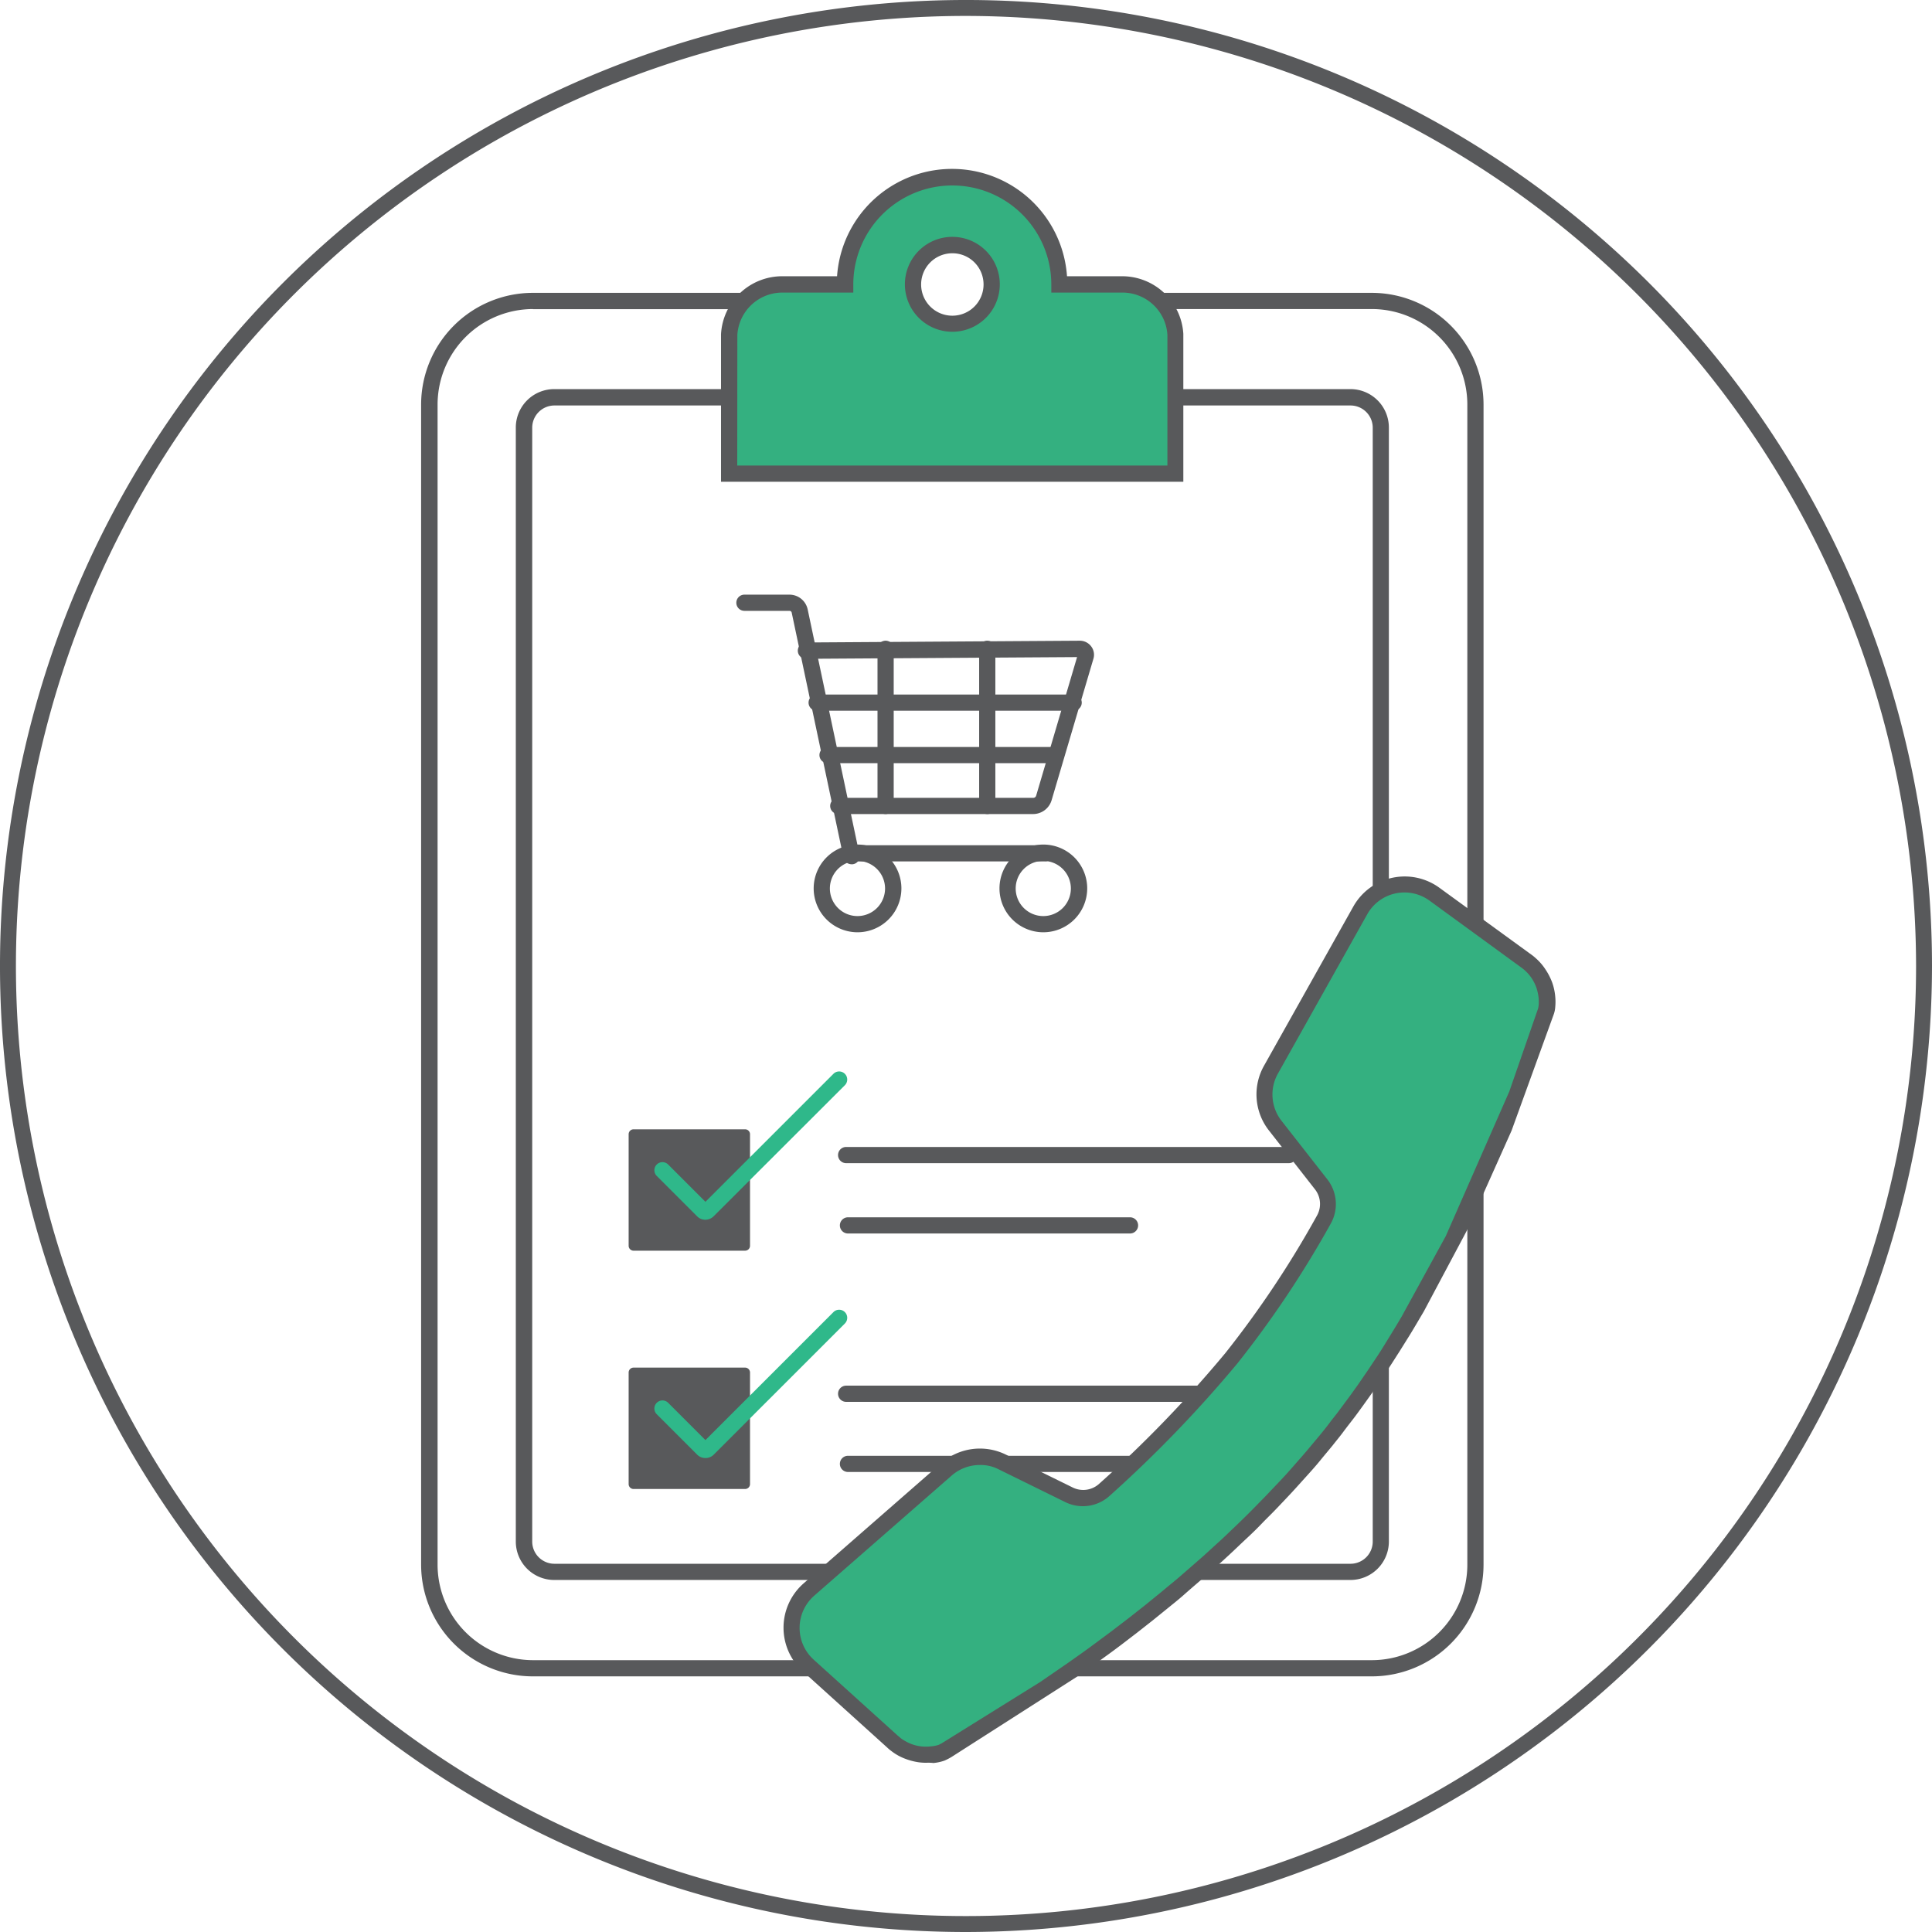 <svg xmlns="http://www.w3.org/2000/svg" id="icoooo-06" width="57" height="57" viewBox="0 0 57 57">
    <defs>
        <style>
            .cls-1{fill:#58595b}.cls-2{fill:#2fb88a}.cls-3{fill:#34b080}
        </style>
    </defs>
    <g id="Group_280" transform="translate(12.428 8.64)">
        <path id="Path_335" d="M63.657 67.378H38.9a3.3 3.3 0 0 1-3.294-3.294v-34.23A3.3 3.3 0 0 1 38.9 26.56h10.64V29.883h-10a.656.656 0 0 0-.656.656V63.4a.656.656 0 0 0 .656.656h23.486a.656.656 0 0 0 .656-.656V30.539a.656.656 0 0 0-.656-.656H53.02l-.007-3.323h10.644a3.3 3.3 0 0 1 3.294 3.294v34.23a3.3 3.3 0 0 1-3.294 3.294zm-24.749-40.34a2.819 2.819 0 0 0-2.816 2.816v34.23a2.819 2.819 0 0 0 2.816 2.816h24.749a2.819 2.819 0 0 0 2.816-2.816v-34.23a2.819 2.819 0 0 0-2.816-2.816H53.5V29.4h9.524a1.134 1.134 0 0 1 1.134 1.134V63.4a1.134 1.134 0 0 1-1.134 1.134H39.538A1.134 1.134 0 0 1 38.4 63.4V30.539a1.134 1.134 0 0 1 1.138-1.139h9.524v-2.358H38.908z" class="cls-1" transform="translate(-35.61 -26.56)"/>
    </g>
    <g id="Group_281" transform="translate(18.547 33.318)">
        <path id="Path_336" d="M55.556 97.211h-3.291a.145.145 0 0 1-.145-.145v-3.291a.145.145 0 0 1 .145-.145h3.291a.145.145 0 0 1 .145.145v3.291a.145.145 0 0 1-.145.145z" class="cls-1" transform="translate(-52.12 -93.63)"/>
    </g>
    <g id="Group_282" transform="translate(19.306 31.606)">
        <path id="Path_337" d="M55.8 93.225a.334.334 0 0 1-.243-.1l-1.192-1.192a.238.238 0 0 1 .337-.337l1.1 1.1 3.776-3.776a.238.238 0 0 1 .337.337l-3.875 3.87a.353.353 0 0 1-.24.098z" class="cls-2" transform="translate(-54.295 -88.845)"/>
    </g>
    <g id="Group_283" transform="translate(18.547 40.349)">
        <path id="Path_338" d="M55.556 116.971h-3.291a.145.145 0 0 1-.145-.145v-3.291a.145.145 0 0 1 .145-.145h3.291a.145.145 0 0 1 .145.145v3.291a.145.145 0 0 1-.145.145z" class="cls-1" transform="translate(-52.12 -113.39)"/>
    </g>
    <g id="Group_284" transform="translate(19.306 38.636)">
        <path id="Path_339" d="M55.8 112.985a.334.334 0 0 1-.243-.1l-1.192-1.192a.238.238 0 0 1 .337-.337l1.1 1.1 3.776-3.776a.238.238 0 0 1 .337.337l-3.874 3.874a.337.337 0 0 1-.241.094z" class="cls-2" transform="translate(-54.295 -108.605)"/>
    </g>
    <g id="Group_285" transform="translate(24.725 33.839)">
        <path id="Path_340" d="M83.07 95.478H70.009a.239.239 0 0 1 0-.478H83.07a.239.239 0 0 1 0 .478z" class="cls-1" transform="translate(-69.77 -95)"/>
    </g>
    <g id="Group_286" transform="translate(24.779 35.912)">
        <path id="Path_341" d="M78.33 101.3h-8.321a.239.239 0 0 1 0-.478h8.321a.239.239 0 1 1 0 .478z" class="cls-1" transform="translate(-69.77 -100.82)"/>
    </g>
    <g id="Group_287" transform="translate(24.725 40.881)">
        <path id="Path_342" d="M83.07 115.248H70.009a.239.239 0 0 1 0-.478H83.07a.239.239 0 0 1 0 .478z" class="cls-1" transform="translate(-69.77 -114.77)"/>
    </g>
    <g id="Group_288" transform="translate(24.779 42.95)">
        <path id="Path_343" d="M78.33 121.058h-8.321a.239.239 0 0 1 0-.478h8.321a.239.239 0 1 1 0 .478z" class="cls-1" transform="translate(-69.77 -120.58)"/>
    </g>
    <g id="Group_289" transform="translate(23.855 20.489)">
        <path id="Path_344" d="M74.974 58h-7.585a.239.239 0 0 1 0-.478h7.582a.239.239 0 0 1 0 .478z" class="cls-1" transform="translate(-67.15 -57.52)"/>
    </g>
    <g id="Group_290" transform="translate(24.176 22.038)">
        <path id="Path_345" d="M75.01 62.348h-6.741a.239.239 0 1 1 0-.478h6.741a.239.239 0 1 1 0 .478z" class="cls-1" transform="translate(-68.03 -61.87)"/>
    </g>
    <g id="Group_291" transform="translate(24.803 24.937)">
        <path id="Path_346" d="M75.8 70.488h-5.791a.239.239 0 0 1 0-.478H75.8a.239.239 0 0 1 .239.239.235.235 0 0 1-.239.239z" class="cls-1" transform="translate(-69.77 -70.01)"/>
    </g>
    <g id="Group_292" transform="translate(23.54 18.903)">
        <path id="Path_347" d="M73.224 58.264h-5.752a.239.239 0 0 1 0-.478h5.751a.089.089 0 0 0 .087-.065l1.207-4.088-8 .051a.239.239 0 0 1-.239-.239.242.242 0 0 1 .239-.243l8.083-.052a.419.419 0 0 1 .333.167.409.409 0 0 1 .065.37l-1.232 4.168a.571.571 0 0 1-.542.409z" class="cls-1" transform="translate(-66.28 -53.15)"/>
    </g>
    <g id="Group_293" transform="translate(21.724 17.543)">
        <path id="Path_348" d="M64.449 57.335a.243.243 0 0 1-.236-.188l-1.529-7.234a.066.066 0 0 0-.065-.054h-1.33a.239.239 0 1 1 0-.478h1.33a.55.55 0 0 1 .536.435l1.529 7.234a.233.233 0 0 1-.236.286z" class="cls-1" transform="translate(-61.05 -49.38)"/>
    </g>
    <g id="Group_294" transform="translate(24.006 24.917)">
        <path id="Path_349" d="M68.734 72.588a1.294 1.294 0 1 1 1.294-1.294 1.295 1.295 0 0 1-1.294 1.294zm0-2.106a.814.814 0 1 0 .812.812.816.816 0 0 0-.812-.812z" class="cls-1" transform="translate(-67.44 -70)"/>
    </g>
    <g id="Group_295" transform="translate(29.488 24.917)">
        <path id="Path_350" d="M84.134 72.588a1.294 1.294 0 1 1 1.294-1.294 1.295 1.295 0 0 1-1.294 1.294zm0-2.106a.814.814 0 1 0 .812.812.816.816 0 0 0-.812-.812z" class="cls-1" transform="translate(-82.84 -70)"/>
    </g>
    <g id="Group_296" transform="translate(25.889 18.903)">
        <path id="Path_351" d="M72.919 58.264a.239.239 0 0 1-.239-.239v-4.636a.239.239 0 0 1 .478 0v4.635a.239.239 0 0 1-.239.24z" class="cls-1" transform="translate(-72.68 -53.15)"/>
    </g>
    <g id="Group_297" transform="translate(28.888 18.903)">
        <path id="Path_352" d="M81.339 58.264a.239.239 0 0 1-.239-.239v-4.636a.239.239 0 0 1 .478 0v4.635a.234.234 0 0 1-.239.24z" class="cls-1" transform="translate(-81.1 -53.15)"/>
    </g>
    <g id="Group_299" transform="translate(23.116 25.859)">
        <g id="Group_298">
            <path id="Path_353" d="M79.246 88.7a36.552 36.552 0 0 1-3.746 3.887.939.939 0 0 1-1.044.145l-1.968-.968a1.5 1.5 0 0 0-1.649.217l-4.055 3.544a1.5 1.5 0 0 0-.018 2.24l2.482 2.243a1.4 1.4 0 0 0 .112.094 1.426 1.426 0 0 0 .333.185 1.405 1.405 0 0 0 .362.094 1.429 1.429 0 0 0 .373 0 1.244 1.244 0 0 0 .275-.058 1.036 1.036 0 0 0 .178-.094c.08-.043.156-.091.236-.138l.261-.152c.094-.054.188-.112.283-.17l.3-.185c.109-.065.217-.134.323-.2s.228-.141.341-.214.239-.152.359-.232.25-.163.373-.246.261-.174.388-.261.268-.181.4-.275.275-.192.413-.286.283-.2.424-.3l.435-.315c.149-.109.294-.217.442-.33s.3-.228.446-.341.3-.236.453-.355.3-.243.457-.366.308-.254.457-.381l.46-.391c.152-.13.308-.268.46-.4s.3-.275.457-.417.3-.283.453-.428.3-.29.449-.439.3-.3.442-.449.294-.3.435-.46.286-.312.428-.471.279-.319.417-.482.25-.3.373-.449c.1-.123.2-.25.3-.377s.2-.254.29-.381.192-.257.283-.384.185-.257.275-.388l.272-.391c.087-.13.178-.261.265-.4s.17-.265.257-.4.167-.265.25-.4.163-.265.243-.4l.236-.4.228-.4c.076-.135.149-.265.221-.4s.145-.265.214-.4l.207-.4.2-.391c.066-.13.13-.261.192-.388s.127-.257.188-.384l.181-.381c.061-.127.116-.25.174-.377l.167-.37c.055-.124.109-.243.159-.366l.152-.337c.051-.116.1-.232.149-.352l.141-.341c.047-.113.091-.221.134-.333s.087-.217.127-.326l.12-.315c.04-.1.076-.2.116-.3l.109-.294c.033-.094.069-.188.1-.283s.065-.181.094-.268.058-.17.091-.257.054-.163.083-.243l.076-.228c.025-.072.047-.145.069-.214l.065-.2c.022-.066.033-.1.047-.152a.65.65 0 0 0 .033-.163 1.459 1.459 0 0 0-.08-.616 1.367 1.367 0 0 0-.167-.333 1.575 1.575 0 0 0-.25-.286c-.036-.033-.076-.062-.112-.091l-2.7-1.968a1.5 1.5 0 0 0-2.189.478l-2.638 4.7a1.493 1.493 0 0 0 .127 1.656l1.355 1.726a.946.946 0 0 1 .08 1.04 29.976 29.976 0 0 1-2.734 4.082z" class="cls-3" transform="translate(-66.033 -74.489)"/>
            <path id="Path_354" d="M69.838 100.218a1.611 1.611 0 0 1-.228-.014 1.846 1.846 0 0 1-.42-.112 1.545 1.545 0 0 1-.384-.217 1.294 1.294 0 0 1-.13-.109l-2.482-2.243a1.738 1.738 0 0 1 .022-2.6l4.055-3.544a1.733 1.733 0 0 1 1.914-.25l1.968.968a.7.7 0 0 0 .779-.109 36 36 0 0 0 3.726-3.86 29.449 29.449 0 0 0 2.7-4.052.7.7 0 0 0-.058-.776l-1.355-1.732a1.723 1.723 0 0 1-.145-1.921l2.631-4.69a1.739 1.739 0 0 1 2.54-.554l2.707 1.968a1.271 1.271 0 0 1 .13.105 1.585 1.585 0 0 1 .29.333 1.853 1.853 0 0 1 .2.388 1.669 1.669 0 0 1 .091.424 1.588 1.588 0 0 1 0 .294.8.8 0 0 1-.043.217L87.1 81.568l-1.316 2.943-1.272 2.389-.236.4c-.08.134-.159.268-.243.4l-.25.4c-.087.134-.17.268-.257.4s-.174.265-.265.4l-.272.4c-.091.13-.185.261-.279.391s-.188.261-.286.388-.2.257-.294.384-.2.254-.3.381c-.123.152-.25.3-.377.457s-.279.326-.424.486-.286.319-.431.475-.294.312-.439.464-.3.3-.446.453-.3.3-.453.442-.3.286-.457.431-.3.279-.46.417-.308.272-.464.406-.308.265-.46.4-.308.257-.46.381l-.457.37-.457.359-.449.344c-.149.112-.294.221-.446.33l-.435.315c-.141.1-.283.2-.428.3l-3.7 2.367a1.82 1.82 0 0 1-.214.112 1.325 1.325 0 0 1-.33.072 1.282 1.282 0 0 0-.205-.007zm1.573-8.785a1.258 1.258 0 0 0-.83.312l-4.055 3.544a1.263 1.263 0 0 0-.018 1.885l2.482 2.243.094.08a1.407 1.407 0 0 0 .279.156 1.214 1.214 0 0 0 .3.08 1.312 1.312 0 0 0 .315 0 .891.891 0 0 0 .217-.043.959.959 0 0 0 .105-.054l2.892-1.8.812-.558.424-.3c.141-.1.286-.207.431-.315s.294-.217.439-.326l.446-.341c.152-.116.3-.236.449-.352s.3-.243.453-.366.3-.25.457-.377.3-.257.457-.391l.457-.4c.152-.138.3-.275.453-.413s.3-.283.449-.424.3-.29.446-.435.294-.3.439-.446l.435-.457q.217-.228.424-.467c.138-.159.279-.315.413-.475l.373-.446c.1-.123.2-.246.294-.373s.2-.25.29-.377l.283-.381c.094-.127.185-.257.275-.384l.268-.391.261-.391c.087-.13.17-.261.254-.4l.246-.4c.08-.13.159-.265.239-.4l1.3-2.37 1.874-4.266.844-2.432a.578.578 0 0 0 .022-.109 1.358 1.358 0 0 0 0-.21 1.5 1.5 0 0 0-.065-.308 1.288 1.288 0 0 0-.141-.283 1.2 1.2 0 0 0-.21-.239 1.04 1.04 0 0 0-.1-.08l-2.7-1.968a1.257 1.257 0 0 0-1.841.4l-2.635 4.7a1.258 1.258 0 0 0 .105 1.392l1.355 1.732a1.182 1.182 0 0 1 .1 1.3 30.247 30.247 0 0 1-2.751 4.121 37.079 37.079 0 0 1-3.776 3.914 1.173 1.173 0 0 1-1.312.181l-1.968-.968a1.15 1.15 0 0 0-.549-.124z" class="cls-1" transform="translate(-65.62 -74.07)"/>
        </g>
    </g>
    <g id="Group_300" transform="translate(29.8 9.452)">
        <path id="Path_355" d="M83.9 29.988a.239.239 0 0 1-.239-.239V26.8a.239.239 0 0 1 .478 0v2.95a.239.239 0 0 1-.239.238z" class="cls-1" transform="translate(-83.66 -26.56)"/>
    </g>
    <g id="Group_301" transform="translate(25.91 9.452)">
        <path id="Path_356" d="M72.979 29.988a.239.239 0 0 1-.239-.239V26.8a.239.239 0 0 1 .478 0v2.95a.239.239 0 0 1-.239.238z" class="cls-1" transform="translate(-72.74 -26.56)"/>
    </g>
    <g id="Group_302">
        <path id="Path_357" d="M28.5 57A28.5 28.5 0 1 1 57 28.5 28.533 28.533 0 0 1 28.5 57zm0-56.53A28.03 28.03 0 1 0 56.53 28.5 28.063 28.063 0 0 0 28.5.47z" class="cls-1"/>
    </g>
    <g id="Group_304" transform="translate(21.272 4.99)">
        <g id="Group_303">
            <path id="Path_358" d="M73.846 19.065a1.566 1.566 0 0 0-1.566-1.475h-1.855a3.16 3.16 0 1 0-6.32 0h-1.856a1.571 1.571 0 0 0-1.566 1.475v4.11h13.163v-4.11zm-6.578-.315a1.16 1.16 0 1 1 1.16-1.16 1.158 1.158 0 0 1-1.159 1.16z" class="cls-3" transform="translate(-60.444 -14.191)"/>
            <path id="Path_359" d="M73.675 22.993H60.03v-4.349a1.809 1.809 0 0 1 1.8-1.714h1.624a3.4 3.4 0 0 1 6.784 0h1.632a1.809 1.809 0 0 1 1.8 1.7v4.363zm-13.166-.478H73.2v-3.86a1.328 1.328 0 0 0-1.323-1.243h-2.102v-.239a2.921 2.921 0 1 0-5.842 0v.239h-2.095a1.33 1.33 0 0 0-1.326 1.25zm6.346-3.947a1.4 1.4 0 1 1 1.4-1.4 1.4 1.4 0 0 1-1.401 1.4zm0-2.316a.921.921 0 1 0 .921.921.919.919 0 0 0-.922-.921z" class="cls-1" transform="translate(-60.03 -13.77)"/>
        </g>
    </g>
</svg>
